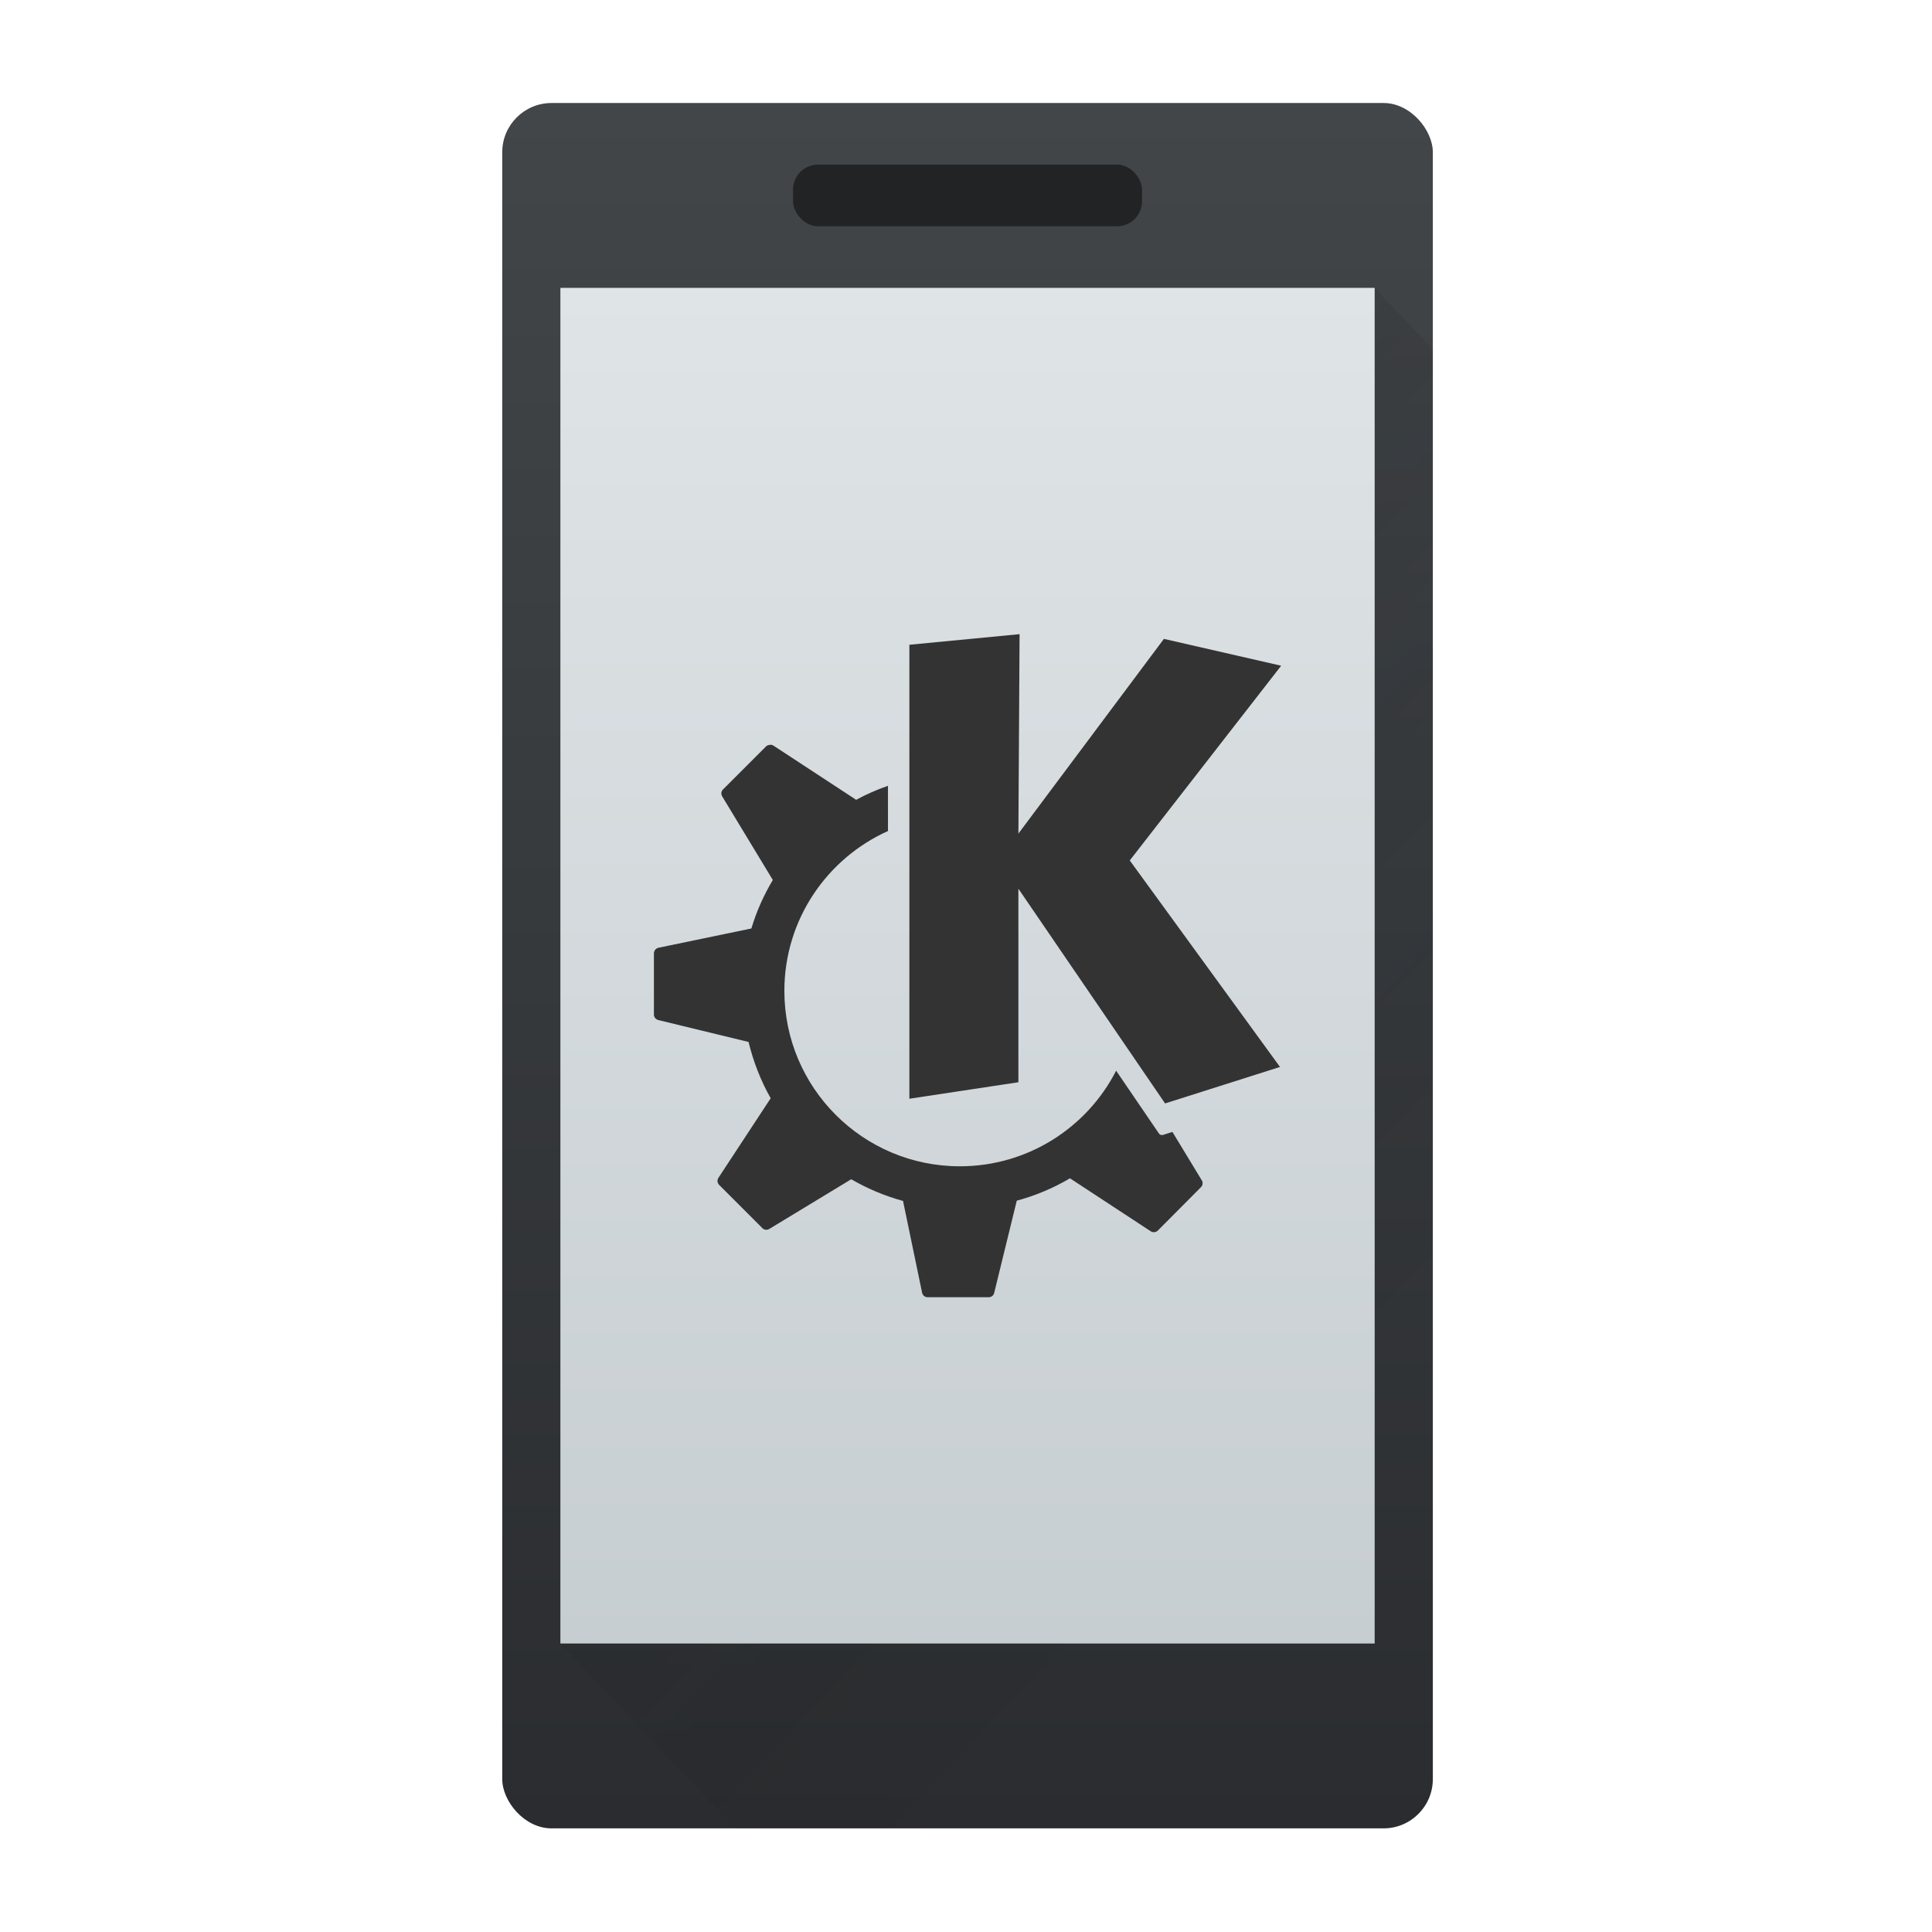 <?xml version="1.0" encoding="UTF-8" standalone="no"?>
<svg
height="22"
width="22"
version="1.1"
id="svg11"
sodipodi:docname="preferences-kde-connect.svg"
inkscape:version="1.4 (86a8ad7, 2024-10-11)"
xmlns:inkscape="http://www.inkscape.org/namespaces/inkscape"
xmlns:sodipodi="http://sodipodi.sourceforge.net/DTD/sodipodi-0.dtd"
xmlns:xlink="http://www.w3.org/1999/xlink"
xmlns="http://www.w3.org/2000/svg"
xmlns:svg="http://www.w3.org/2000/svg">
<defs
id="defs11">
<linearGradient
inkscape:collect="always"
xlink:href="#linearGradient4159"
id="linearGradient4298"
y1="545.798"
y2="517.798"
x2="0"
gradientUnits="userSpaceOnUse"
gradientTransform="matrix(8.715,0,0,9.233,-3261.094,-4952.587)" />
<linearGradient
inkscape:collect="always"
id="linearGradient4159">
<stop
style="stop-color:#2a2c2f"
id="stop4161" />
<stop
offset="1"
style="stop-color:#424649"
id="stop4163" />
</linearGradient>
<linearGradient
inkscape:collect="always"
xlink:href="#linearGradient4227"
id="linearGradient4173"
y1="524.798"
x1="393.571"
y2="538.798"
x2="407.571"
gradientUnits="userSpaceOnUse"
gradientTransform="matrix(8.715,0,0,9.233,-3261.094,-4952.587)" />
<linearGradient
inkscape:collect="always"
id="linearGradient4227">
<stop
style="stop-color:#292c2f"
id="stop4229" />
<stop
offset="1"
style="stop-opacity:0"
id="stop4231" />
</linearGradient>
<linearGradient
inkscape:collect="always"
xlink:href="#linearGradient4303"
id="linearGradient4381"
y1="543.798"
y2="518.798"
x2="0"
gradientUnits="userSpaceOnUse"
gradientTransform="matrix(7.957,0,0,8.831,-2954.89,-4734.694)" />
<linearGradient
inkscape:collect="always"
id="linearGradient4303">
<stop
style="stop-color:#c6cdd1"
id="stop4305" />
<stop
offset="1"
style="stop-color:#e0e5e7"
id="stop4307" />
</linearGradient>
</defs>
<sodipodi:namedview
id="namedview11"
pagecolor="#ffffff"
bordercolor="#000000"
borderopacity="0.25"
inkscape:showpageshadow="2"
inkscape:pageopacity="0.0"
inkscape:pagecheckerboard="0"
inkscape:deskcolor="#d1d1d1"
inkscape:zoom="14.584077"
inkscape:cx="7.6796082"
inkscape:cy="27.392888"
inkscape:window-width="3840"
inkscape:window-height="2054"
inkscape:window-x="-11"
inkscape:window-y="-11"
inkscape:window-maximized="1"
inkscape:current-layer="svg11" />
<linearGradient
id="a"
gradientTransform="matrix(.625 0 0 .643 -239.357 -330.87)"
gradientUnits="userSpaceOnUse"
x2="0"
xlink:href="#b"
y1="545.798"
y2="517.798" />
<linearGradient
id="b">
<stop
offset="0"
stop-color="#2a2c2f"
id="stop1" />
<stop
offset="1"
stop-color="#424649"
id="stop2" />
</linearGradient>
<linearGradient
id="c"
gradientTransform="matrix(.522 0 0 .609 -197.82 -312.398)"
gradientUnits="userSpaceOnUse"
x2="0"
y1="543.798"
y2="518.798">
<stop
offset="0"
stop-color="#c6cdd1"
id="stop3" />
<stop
offset="1"
stop-color="#e0e5e7"
id="stop4" />
</linearGradient>
<linearGradient
id="d"
gradientUnits="userSpaceOnUse"
x1="6.643"
x2="15.643"
y1="6.5"
y2="15.5">
<stop
offset="0"
stop-color="#292c2f"
id="stop5" />
<stop
offset="1"
stop-opacity="0"
id="stop6" />
</linearGradient>
<linearGradient
id="e"
gradientUnits="userSpaceOnUse"
x1="2"
x2="14"
xlink:href="#b"
y1="8"
y2="8" />
<g
id="g15"
transform="matrix(0.076,0,0,0.076,-6.441,14.245)">
<rect
width="139.433"
x="160"
y="-172"
height="258.511"
style="fill:url(#linearGradient4298);stroke-width:8.97"
id="rect4232"
ry="7.386" />
<path style="opacity:0.2;fill:url(#linearGradient4173);fill-rule:evenodd;stroke-width:8.97" id="path4164" d="M 290.718,-144.302 168.714,58.814 194.858,86.511 H 299.433 V -135.07 Z" />
<rect
width="122.004"
x="168.714"
y="-144.302"
height="203.116"
style="fill:url(#linearGradient4381);stroke-width:8.97"
id="rect4300" />
<rect
width="52.287"
x="203.573"
y="-162.767"
height="9.233"
style="fill:#212324;stroke-width:8.97"
id="rect4607"
ry="3.735" />
<path d="m 200.083,-75.836 c -0.187,0.028 -0.389,0.074 -0.528,0.211 l -6.491,6.491 c -0.272,0.274 -0.307,0.692 -0.108,1.022 l 7.585,12.524 c -1.347,2.264 -2.44,4.693 -3.21,7.267 0,0 -13.935,2.893 -13.935,2.893 -0.388,0.083 -0.67,0.45 -0.67,0.847 v 9.173 c 0,0.388 0.295,0.719 0.67,0.812 l 13.512,3.281 c 0.723,2.981 1.839,5.833 3.316,8.432 l -7.832,11.924 c -0.218,0.333 -0.176,0.777 0.108,1.059 l 6.491,6.491 c 0.272,0.272 0.692,0.307 1.022,0.108 l 12.277,-7.444 c 2.408,1.39 5.015,2.504 7.762,3.246 l 2.858,13.759 c 0.083,0.389 0.415,0.67 0.812,0.67 h 9.173 c 0.385,0 0.721,-0.259 0.812,-0.636 l 3.387,-13.829 c 2.832,-0.764 5.503,-1.898 7.973,-3.352 0,0 12.101,7.938 12.101,7.938 0.333,0.217 0.776,0.174 1.059,-0.108 0,0 6.456,-6.491 6.456,-6.491 0.274,-0.274 0.342,-0.693 0.141,-1.022 0,0 -4.41,-7.267 -4.41,-7.267 0,0 -1.447,0.459 -1.447,0.459 -0.209,0.055 -0.44,-0.037 -0.565,-0.212 0,0 -2.786,-4.098 -6.421,-9.419 -4.347,8.507 -13.214,14.323 -23.425,14.323 -14.51,0 -26.283,-11.772 -26.283,-26.283 0,-10.673 6.383,-19.841 15.523,-23.954 v -6.774 c -1.664,0.582 -3.27,1.285 -4.798,2.117 -0.003,-0.002 0.003,-0.037 0,-0.037 l -12.383,-8.114 c -0.166,-0.108 -0.343,-0.126 -0.528,-0.108 z m 37.431,-16.581 c 0,0 -16.511,1.588 -16.511,1.588 v 68.018 c 0,0 16.334,-2.469 16.334,-2.469 v -28.999 c 0,0 21.979,32.174 21.979,32.174 0,0 17.216,-5.468 17.216,-5.468 0,0 -22.508,-30.94 -22.508,-30.94 0,0 22.684,-29.175 22.684,-29.175 0,0 -17.569,-4.022 -17.569,-4.022 0,0 -21.802,29.176 -21.802,29.176 0,0 0.176,-29.881 0.176,-29.881 z" fill="url(#b)" id="path15-1" style="fill:#333333;stroke-width:0.959" />
</g>
</svg>
